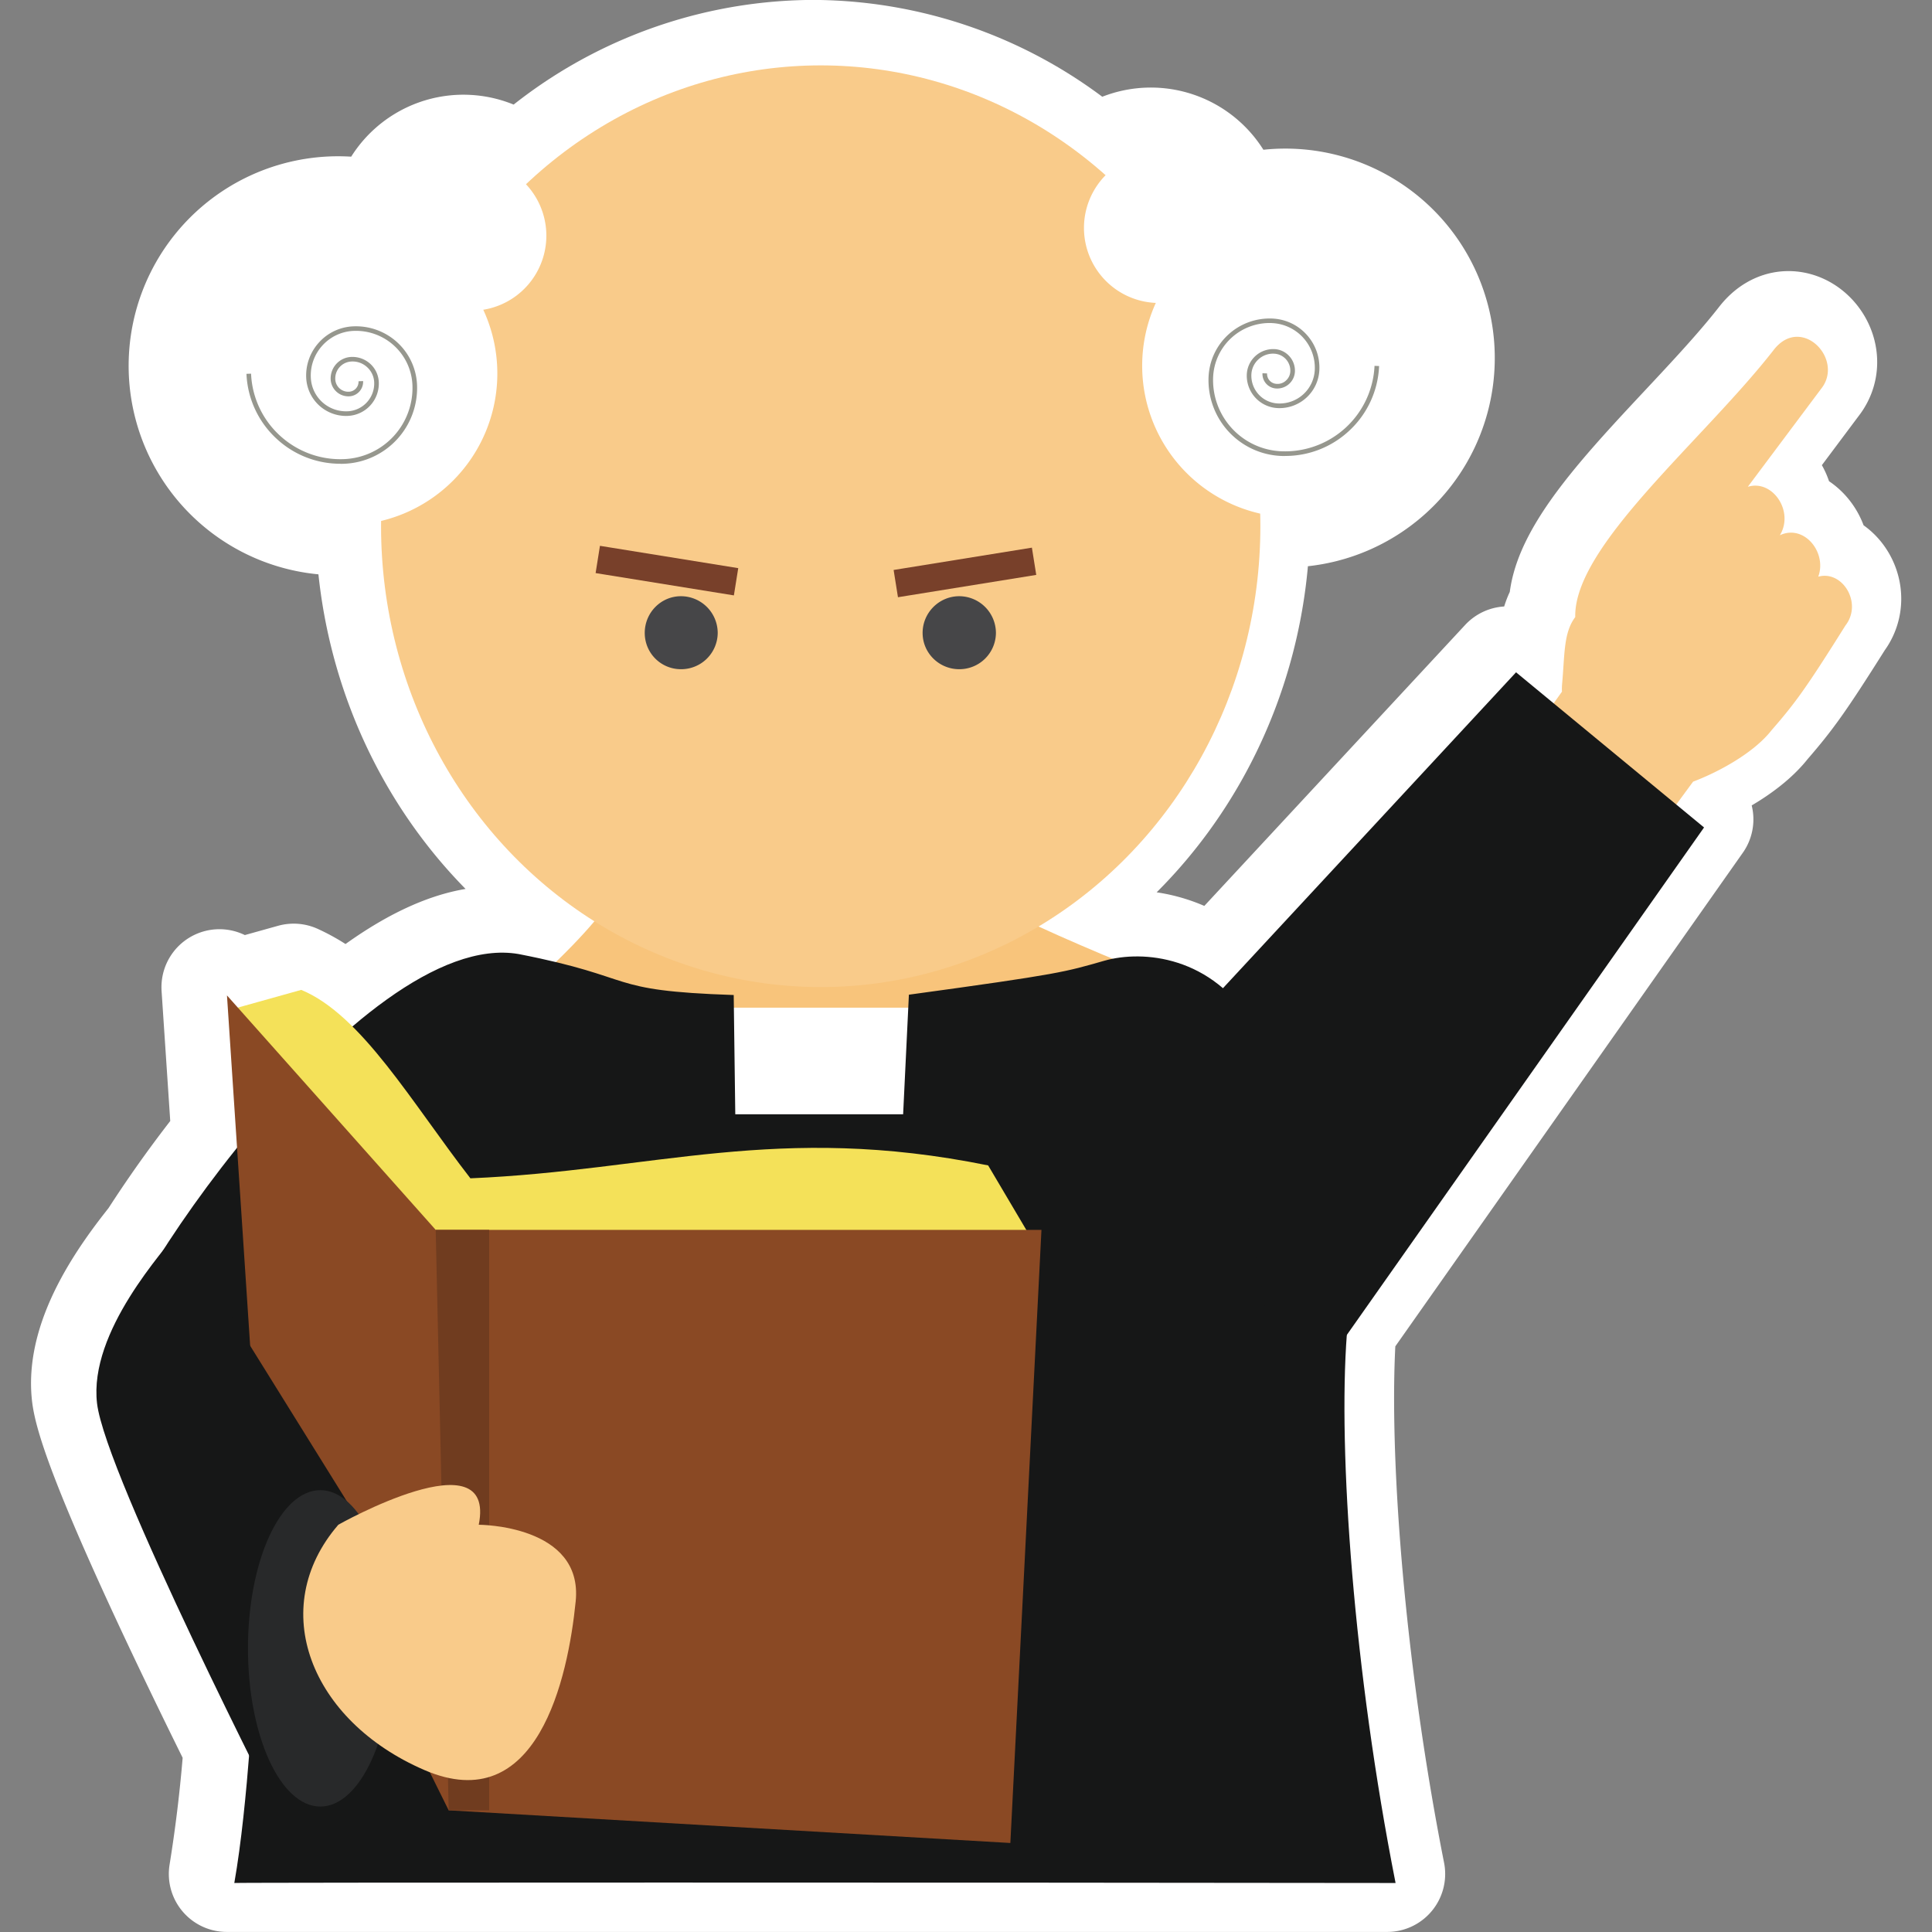 <svg width="100" height="100" viewBox="0 0 26.458 26.458" xmlns="http://www.w3.org/2000/svg"><rect x="0" y="0" width="26.458" height="26.458" fill="#808080" stroke="none"/><path d="M18.997 25.663c-.57-2.884-.788-5.882-.667-7.499l4.888-6.943-.38-.314.23-.313c.355-.133.835-.395 1.076-.706.32-.37.47-.573 1.01-1.43.238-.308-.042-.762-.374-.668.125-.33-.192-.723-.523-.569.199-.324-.1-.767-.44-.662l1.004-1.342c.242-.303-.033-.728-.348-.71h0c-.103.006-.211.062-.307.187-.961 1.231-2.734 2.676-2.71 3.648-.162.214-.143.51-.18.922a.848.848 0 0 0 0 .098l-.114.16-.515-.424-4.013 4.323a1.801 1.801 0 0 0-1.507-.404 30.95 30.95 0 0 1-1.022-.445c1.878-1.12 3.04-3.208 3.042-5.473 0-.058-.003-.116-.006-.174a2.074 2.074 0 1 0-.354-3.929 1.027 1.027 0 0 0-1.757-.698 5.854 5.854 0 0 0-3.9-1.505 5.863 5.863 0 0 0-4.028 1.632 1.022 1.022 0 0 0-1.776.629 2.075 2.075 0 1 0-.208 3.972c0 .025-.002.05-.004.073.004 2.214 1.113 4.263 2.924 5.4-.235.28-.498.53-.533.564a12.04 12.04 0 0 0-.507-.11c-.676-.117-1.484.317-2.276.991a2.248 2.248 0 0 0-.7-.501l-.867.242-.15-.166.139 2.085a16.327 16.327 0 0 0-1.012 1.404c-.362.454-.996 1.308-.904 2.093.085.718 1.379 3.4 2.082 4.815a20.01 20.01 0 0 1-.204 1.747z" fill="#f8c47b" stroke="#fff" stroke-width="1.588" stroke-linecap="round" stroke-linejoin="round"/><g transform="translate(-132.88 -130.884) scale(.397)"><path d="M353.832 362.918s1.979-1.862 2.211-2.735c.233-.873 13.442-.291 13.442-.291s-1.668.444.252 1.375 4.462 1.942 4.462 1.942l-13.093 8.263-7.507-8.438z" fill="#f8c47b"/><ellipse ry="15.897" rx="15.166" cy="347.835" cx="363.021" fill="#f9cb8a"/><path d="M396.657 341.301c-.263.015-.537.154-.776.47-2.424 3.104-6.891 6.747-6.832 9.198-.408.54-.36 1.289-.455 2.325a2.028 2.028 0 0 0-.004.248l-2.371 3.335 3.219 2.793 1.778-.443 1.898-2.581c.891-.336 2.102-.997 2.712-1.78.809-.93 1.185-1.44 2.542-3.605.604-.775-.104-1.92-.937-1.685.31-.832-.485-1.824-1.324-1.43.502-.82-.251-1.937-1.106-1.671l2.531-3.383c.61-.763-.086-1.835-.876-1.79z" fill="#f9cb8a" fill-rule="evenodd"/><path d="M367.498 364.442h-7.714v4.206h7.714v-4.206m4.604-26.897a2.589 2.589 0 1 1 5.178 0 2.589 2.589 0 0 1-5.178 0" fill="#fff"/><path d="M374.11 342.3a5.23 5.23 0 1 1 10.46 0 5.23 5.23 0 0 1-10.46 0" fill="#fff"/><path d="M379.043 345.413a2.617 2.617 0 0 1-2.643-2.732 2.11 2.11 0 0 1 2.199-2.01c.454.02.873.216 1.18.551.306.336.464.77.443 1.225a1.378 1.378 0 0 1-1.437 1.313 1.119 1.119 0 0 1-1.066-1.167.914.914 0 0 1 .95-.868c.41.018.727.367.71.776a.612.612 0 0 1-.638.583.501.501 0 0 1-.481-.526l.158.006a.345.345 0 0 0 .33.36.419.419 0 0 0 .325-.117.45.45 0 0 0 .147-.314.585.585 0 0 0-.558-.61.74.74 0 0 0-.541.196.746.746 0 0 0-.244.52.96.96 0 0 0 .915 1.001 1.216 1.216 0 0 0 1.272-1.162 1.544 1.544 0 0 0-1.472-1.61c-.03-.003-.059-.003-.088-.003a1.95 1.95 0 0 0-1.946 1.861 2.458 2.458 0 0 0 2.343 2.563 3.092 3.092 0 0 0 3.224-2.946l.158.006a3.225 3.225 0 0 1-1.053 2.252 3.225 3.225 0 0 1-2.187.85" fill="#96978e"/><path d="M348.379 337.812a2.589 2.589 0 1 1 5.178 0 2.589 2.589 0 0 1-5.178 0" fill="#fff"/><path d="M341.405 342.567a5.23 5.23 0 1 1 10.461 0 5.23 5.23 0 0 1-10.461 0" fill="#fff"/><path d="M346.452 345.68a3.227 3.227 0 0 1-2.187-.85 3.228 3.228 0 0 1-1.053-2.252l.159-.006a3.067 3.067 0 0 0 1.001 2.142c.61.556 1.407.844 2.223.805a2.458 2.458 0 0 0 2.342-2.562 1.951 1.951 0 0 0-2.034-1.86c-.85.039-1.51.761-1.471 1.611.03.67.59 1.19 1.272 1.162a.96.96 0 0 0 .914-1.001.745.745 0 0 0-.243-.52.736.736 0 0 0-.541-.196.585.585 0 0 0-.558.61.448.448 0 0 0 .472.432.344.344 0 0 0 .33-.361l.158-.006a.502.502 0 0 1-.482.526.613.613 0 0 1-.637-.583.744.744 0 0 1 .71-.776.92.92 0 0 1 .655.237.906.906 0 0 1 .295.631 1.118 1.118 0 0 1-1.066 1.166l-.063.002a1.379 1.379 0 0 1-1.375-1.315 1.69 1.69 0 0 1 .444-1.224 1.689 1.689 0 0 1 1.18-.552 2.11 2.11 0 0 1 2.199 2.01 2.617 2.617 0 0 1-2.494 2.729c-.05.002-.1.004-.15.004" fill="#96978e"/><path d="M377.949 365.035c-1.422-2.367-3.8-2.595-5.15-2.21-1.35.385-1.49.453-6.736 1.17l-.199 4.124h-5.79l-.054-4.113c-4.52-.15-3.208-.59-7.418-1.413-5.457-.947-14.39 12.389-14.168 14.251-.11 1.24 3.38 5.16 5.15 9.581-.123 1.27-.304 5.453-.791 8.212-.02-.02 26.37-.02 40.058 0-1.44-7.288-1.99-14.87-1.68-18.938 0 0-1.8-8.297-3.222-10.664zm-33.445 14.919c.063.19.123.396.18.634 0 0-.079-.287-.18-.634z" fill="#161717"/><path d="m370.362 372.53-1.565-2.646c-7.27-1.475-11.508.175-17.86.445-2.013-2.595-3.757-5.643-5.836-6.5l-2.386.667 6.987 8.434z" fill="#f4e159"/><path d="m350.188 392.13 19.375 1.127 1.073-21.15H349.74l-7.2-8.087.967 14.619 6.68 13.49" fill="#8a4924"/><path d="M351.584 372.108v20.021h-1.396l-.448-20.021h1.844" fill="#703c1f"/><path d="m347.08 382.12-2.646 10.368s-6.084-11.906-6.376-14.395c-.292-2.49 2.342-5.29 2.812-5.96z" fill="#161717"/><path d="M343.264 386.543c0-3.014 1.118-5.457 2.496-5.457 1.38 0 2.497 2.443 2.497 5.457S347.14 392 345.76 392c-1.378 0-2.496-2.443-2.496-5.457" fill="#28292a"/><path d="M346.38 382.279s5.463-3.083 4.845 0c0 0 3.609 0 3.344 2.641-.264 2.642-1.316 7.513-5.228 5.817-3.912-1.696-5.452-5.567-2.96-8.458" fill="#f9cb8a"/><g fill-rule="evenodd"><path d="m370.306 348.574-4.77.77.15.94 4.77-.77-.15-.94m-14.9-.063 4.77.77-.15.94-4.77-.77.15-.94" fill="#78402a"/><path d="M367.8 352.767a1.26 1.26 0 0 0 1.265-1.252 1.27 1.27 0 0 0-1.265-1.266c-.695 0-1.264.569-1.264 1.266 0 .696.57 1.252 1.264 1.252m-9.599 0a1.26 1.26 0 0 0 1.267-1.252 1.27 1.27 0 0 0-1.267-1.266c-.693 0-1.25.569-1.25 1.266 0 .696.557 1.252 1.25 1.252" fill="#464648"/></g><path d="m379.082 378.697 14.41-20.471-6.485-5.352-10.601 11.425z" fill="#161717"/></g></svg>